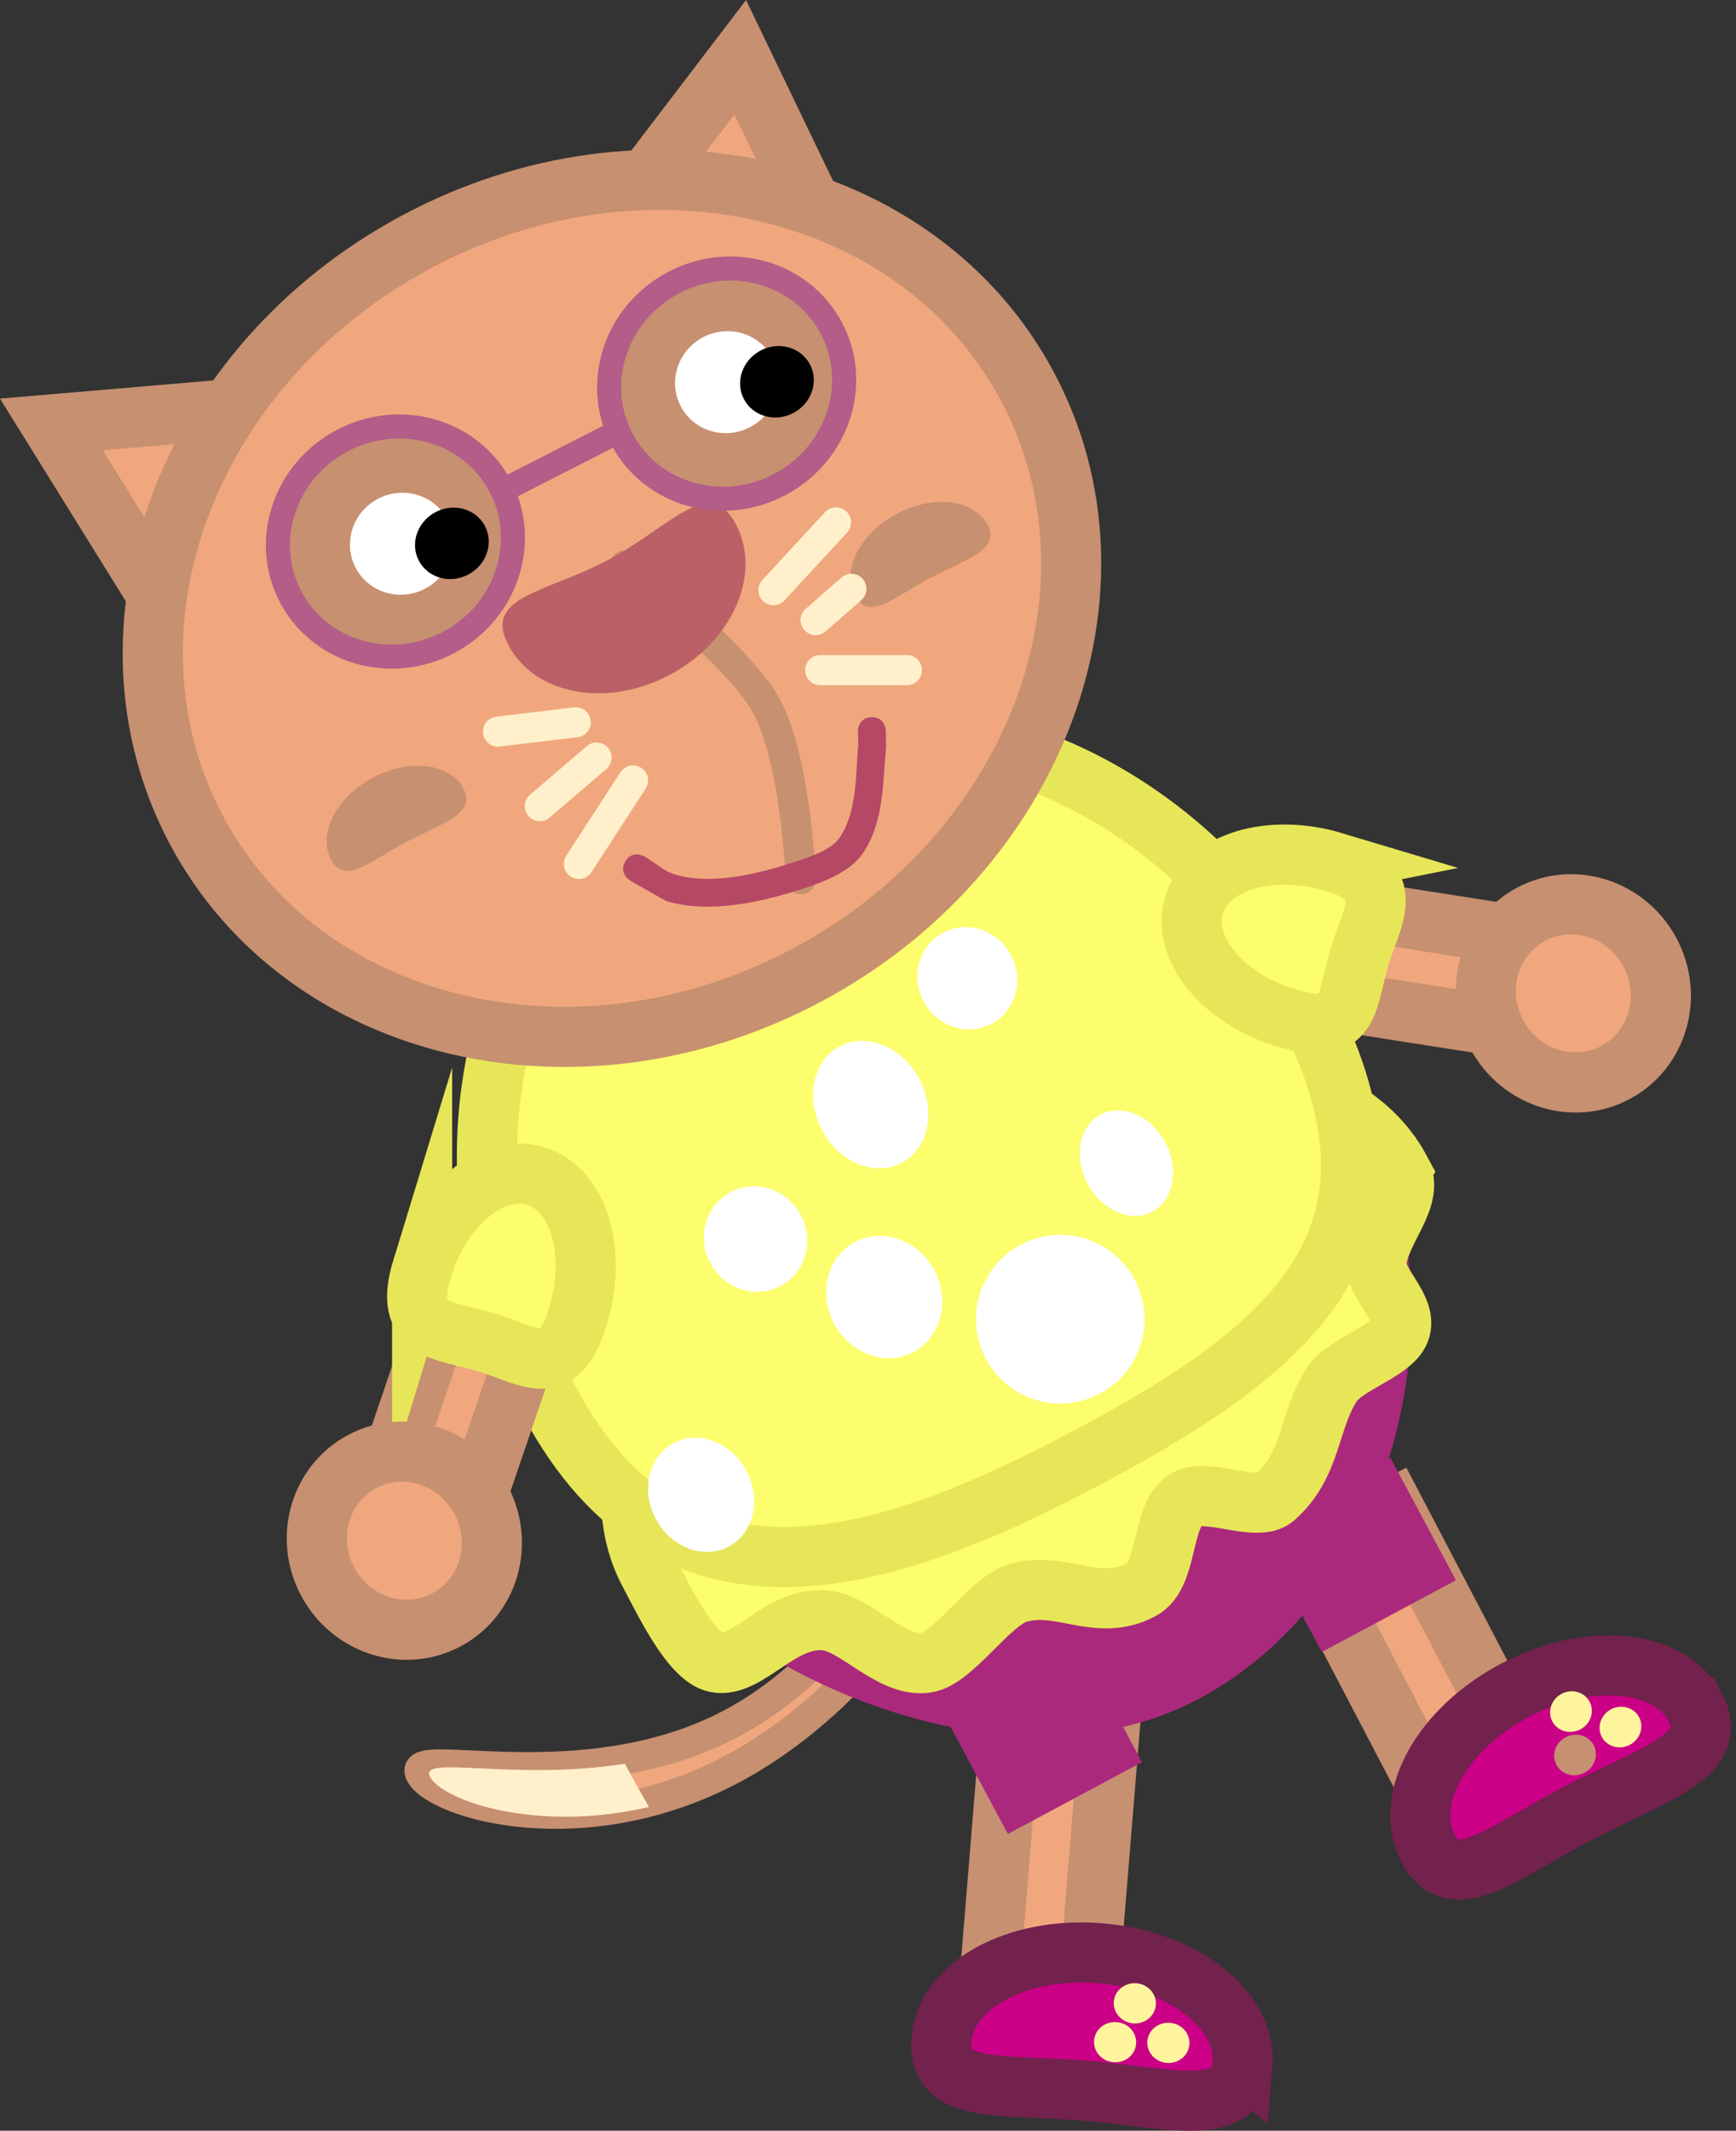<svg version="1.1" xmlns="http://www.w3.org/2000/svg" xmlns:xlink="http://www.w3.org/1999/xlink" width="144.376" height="177.099" viewBox="0,0,144.376,177.099"><rect x="0" y="0" width="144.376" height="177.099" fill="#333333" stroke="none"/><g transform="translate(-166.847,-94.892)"><g data-paper-data="{&quot;isPaintingLayer&quot;:true}" fill-rule="nonzero" stroke-linejoin="miter" stroke-miterlimit="10" stroke-dasharray="" stroke-dashoffset="0" style="mix-blend-mode: normal"><g stroke="#c79070" stroke-linecap="butt"><path d="M246.692,218.325c1.35,2.523 -6.487,16.938 -18.88,23.569c-12.393,6.631 -24.648,2.968 -25.998,0.445c-1.35,-2.523 13.551,2.393 25.944,-4.238c12.393,-6.631 17.584,-22.299 18.934,-19.776z" fill="#f0a77d" stroke-width="2.5"/><path d="M202.615,242.581c-1.003,-1.874 6.962,0.357 16.206,-1.091c0.633,1.214 1.323,2.4 1.999,3.592c-9.324,2.177 -17.142,-0.515 -18.204,-2.501z" fill="#fff0cb" stroke-width="0"/></g><path d="M216.924,114.706l11.484,-15.056l8.231,17.1l-19.847,-0.22z" fill="#f0a77d" stroke="#c79070" stroke-width="5" stroke-linecap="round"/><path d="M181.112,146.255l-9.99,-16.086l18.909,-1.614l-7.261,18.473z" fill="#f0a77d" stroke="#c79070" stroke-width="5" stroke-linecap="round"/><g stroke-linecap="butt"><g stroke-width="5"><path d="M249.14,259.54l1.788,-21.817l8.226,0.674l-1.788,21.817z" fill="#f0a77d" stroke="#c79070"/><path d="M270.174,266.491c-0.372,4.543 -6.226,2.73 -13.139,2.164c-6.913,-0.567 -12.269,0.328 -11.896,-4.215c0.372,-4.543 6.279,-7.767 13.192,-7.2c6.913,0.567 12.216,4.709 11.844,9.252z" fill="#cb0087" stroke="#73214d"/></g><path d="M262.972,261.543c-0.075,0.92 -0.918,1.601 -1.883,1.522c-0.965,-0.079 -1.686,-0.889 -1.61,-1.809c0.075,-0.92 0.918,-1.601 1.883,-1.522c0.965,0.079 1.686,0.889 1.61,1.809z" fill="#fff49e" stroke="#ca909b" stroke-width="0"/><path d="M265.761,264.83c-0.075,0.92 -0.918,1.601 -1.883,1.522c-0.965,-0.079 -1.686,-0.889 -1.61,-1.809c0.075,-0.92 0.918,-1.601 1.883,-1.522c0.965,0.079 1.686,0.889 1.61,1.809z" fill="#fff49e" stroke="#ca909b" stroke-width="0"/><path d="M261.332,264.772c-0.075,0.92 -0.918,1.601 -1.883,1.522c-0.965,-0.079 -1.686,-0.889 -1.61,-1.809c0.075,-0.92 0.918,-1.601 1.883,-1.522c0.965,0.079 1.686,0.889 1.61,1.809z" fill="#fff49e" stroke="#ca909b" stroke-width="0"/></g><g stroke-linecap="butt"><g stroke-width="5"><path d="M285.594,243.468l-10.154,-19.392l7.312,-3.829l10.154,19.392z" fill="#f0a77d" stroke="#c79070"/><path d="M307.858,236.839c2.114,4.038 -3.801,5.636 -9.947,8.854c-6.145,3.218 -10.193,6.837 -12.307,2.798c-2.114,-4.038 1.153,-9.92 7.298,-13.138c6.145,-3.218 12.841,-2.552 14.955,1.486z" fill="#cb0087" stroke="#73214d"/></g><path d="M299.051,236.34c0.428,0.818 0.08,1.844 -0.777,2.293c-0.857,0.449 -1.9,0.15 -2.328,-0.667c-0.428,-0.818 -0.08,-1.844 0.777,-2.293c0.857,-0.449 1.9,-0.15 2.328,0.667z" fill="#fff49e" stroke="#ca909b" stroke-width="0"/><path d="M303.165,237.626c0.428,0.818 0.08,1.844 -0.777,2.293c-0.857,0.449 -1.9,0.15 -2.328,-0.667c-0.428,-0.818 -0.08,-1.844 0.777,-2.293c0.857,-0.449 1.9,-0.15 2.328,0.667z" fill="#fff49e" stroke="#ca909b" stroke-width="0"/><path d="M299.391,239.946c0.428,0.818 0.08,1.844 -0.777,2.293c-0.857,0.449 -1.9,0.15 -2.328,-0.667c-0.428,-0.818 -0.08,-1.844 0.777,-2.293c0.857,-0.449 1.9,-0.15 2.328,0.667z" fill="#c79070" stroke="#ca909b" stroke-width="0"/></g><g fill="#aa297d" stroke="none" stroke-width="0" stroke-linecap="butt"><path d="M280.165,186.828c8.576,16.026 3.332,40.194 -13.606,49.258c-16.939,9.064 -42.885,-3.064 -51.461,-19.091c-8.576,-16.026 16.002,-9.62 32.941,-18.684c16.939,-9.064 23.551,-27.51 32.126,-11.484z"/><path d="M276.777,232.202l-5.435,-10.157l11.153,-5.968l5.435,10.157z"/><path d="M281.299,216.716c1.766,3.3 -0.548,7.979 -5.168,10.451c-4.62,2.472 -9.796,1.801 -11.562,-1.499c-1.766,-3.3 0.548,-7.979 5.168,-10.451c4.62,-2.472 9.796,-1.801 11.562,1.499z"/><path d="M250.667,247.324l-5.435,-10.157l11.153,-5.968l5.435,10.157z"/><path d="M272.163,220.708c2.148,4.015 -2.352,10.609 -10.051,14.729c-7.699,4.12 -15.682,4.205 -17.831,0.191c-2.148,-4.015 2.352,-10.609 10.051,-14.729c7.699,-4.12 15.682,-4.205 17.831,-0.191z"/></g><path d="M283.313,192.153c1.248,2.333 -1.702,4.845 -1.987,7.633c-0.187,1.827 2.701,3.845 1.921,5.76c-0.68,1.67 -4.538,2.731 -5.631,4.408c-1.969,3.02 -1.618,6.633 -4.77,9.417c-1.475,1.303 -5.784,-0.962 -7.485,0.236c-1.961,1.381 -1.349,6.207 -3.581,7.401c-3.681,1.97 -6.658,-0.785 -10.301,0.291c-2.323,0.686 -5.364,5.466 -7.58,5.792c-2.983,0.438 -5.835,-3.321 -8.475,-3.529c-3.743,-0.296 -6.397,4.027 -9.032,3.507c-2.11,-0.417 -4.444,-5.401 -5.558,-7.484c-5.361,-10.018 4.28,-25.623 21.534,-34.856c17.253,-9.232 35.585,-8.595 40.946,1.423z" fill="#fcfe6d" stroke="#e7e658" stroke-width="5" stroke-linecap="butt"/><path d="M275.095,177.884c10.357,19.355 -0.107,28.676 -17.382,37.92c-17.275,9.244 -34.819,14.909 -45.176,-4.446c-10.357,-19.355 -4.749,-42.539 12.526,-51.782c17.275,-9.244 39.675,-1.047 50.032,18.308z" fill="#fcfe6d" stroke="#e7e658" stroke-width="5" stroke-linecap="butt"/><g stroke-width="5" stroke-linecap="butt"><path d="M198.485,219.023l5.982,-17.529l7.268,2.48l-5.982,17.529z" data-paper-data="{&quot;index&quot;:null}" fill="#f0a77d" stroke="#c79070"/><path d="M201.953,200.338c1.636,-5.348 5.863,-8.796 9.441,-7.701c3.579,1.095 5.154,6.317 3.519,11.665c-1.636,5.348 -3.942,3.287 -7.52,2.192c-3.579,-1.095 -7.075,-0.808 -5.44,-6.156z" data-paper-data="{&quot;index&quot;:null}" fill="#fcfe6d" stroke="#e7e658"/><path d="M206.848,219.535c1.942,3.63 0.663,8.099 -2.856,9.982c-3.52,1.883 -7.948,0.468 -9.89,-3.162c-1.942,-3.63 -0.663,-8.099 2.856,-9.982c3.52,-1.883 7.948,-0.468 9.89,3.162z" fill="#f0a77d" stroke="#c79070"/></g><g stroke-width="5" stroke-linecap="butt"><path d="M292.445,180.333l-18.3,-2.856l1.184,-7.588l18.3,2.856z" fill="#f0a77d" stroke="#c79070"/><path d="M277.792,166.547c5.357,1.606 3.179,4.356 2.104,7.941c-1.075,3.585 -0.64,6.647 -5.996,5.04c-5.357,-1.606 -8.828,-5.815 -7.753,-9.399c1.075,-3.585 6.289,-5.189 11.646,-3.582z" fill="#fcfe6d" stroke="#e7e658"/><path d="M304.068,174.047c1.942,3.63 0.663,8.099 -2.856,9.982c-3.52,1.883 -7.948,0.468 -9.89,-3.162c-1.942,-3.63 -0.663,-8.099 2.856,-9.982c3.52,-1.883 7.948,-0.468 9.89,3.162z" fill="#f0a77d" stroke="#c79070"/></g><path d="M252.272,126.978c8.997,16.814 0.83,38.717 -18.241,48.922c-19.071,10.205 -41.825,4.848 -50.822,-11.966c-8.997,-16.814 -0.83,-38.717 18.241,-48.922c19.071,-10.205 41.825,-4.848 50.822,11.966z" fill="#f0a77d" stroke="#c79070" stroke-width="5" stroke-linecap="butt"/><g stroke-linecap="butt"><g fill="#ffffff" stroke="#c79070" stroke-width="5"><path d="M206.245,136.874c1.75,3.271 0.482,7.361 -2.834,9.135c-3.315,1.774 -7.422,0.56 -9.173,-2.711c-1.75,-3.271 -0.482,-7.361 2.834,-9.135c3.315,-1.774 7.422,-0.56 9.173,2.711z"/></g><path d="M207.163,138.589c0.764,1.427 0.158,3.239 -1.353,4.048c-1.511,0.808 -3.355,0.307 -4.118,-1.12c-0.764,-1.427 -0.158,-3.239 1.353,-4.048c1.511,-0.808 3.355,-0.307 4.118,1.12z" fill="#000000" stroke="none" stroke-width="0"/></g><g stroke-linecap="butt"><g fill="#ffffff" stroke="#c79070" stroke-width="5"><path d="M233.281,123.445c1.75,3.271 0.482,7.361 -2.834,9.135c-3.315,1.774 -7.422,0.56 -9.173,-2.711c-1.75,-3.271 -0.482,-7.361 2.834,-9.135c3.315,-1.774 7.422,-0.56 9.173,2.711z"/></g><path d="M234.198,125.16c0.764,1.427 0.158,3.239 -1.353,4.048c-1.511,0.808 -3.355,0.307 -4.118,-1.12c-0.764,-1.427 -0.158,-3.239 1.353,-4.048c1.511,-0.808 3.355,-0.307 4.118,1.12z" fill="#000000" stroke="none" stroke-width="0"/></g><path d="M205.396,160.433c1.134,2.119 -1.874,2.901 -4.916,4.529c-3.042,1.628 -4.968,3.486 -6.102,1.367c-1.134,-2.119 0.413,-5.156 3.456,-6.784c3.042,-1.628 6.428,-1.23 7.562,0.889z" fill="#c79070" stroke="none" stroke-width="0" stroke-linecap="butt"/><path d="M250.924,174.264c1.118,2.089 0.4,4.651 -1.604,5.723c-2.004,1.072 -4.534,0.248 -5.652,-1.841c-1.118,-2.089 -0.4,-4.651 1.604,-5.723c2.004,-1.072 4.534,-0.248 5.652,1.841z" fill="#ffffff" stroke="#e7e658" stroke-width="0" stroke-linecap="butt"/><path d="M244.549,200.465c1.35,2.523 0.58,5.566 -1.721,6.797c-2.3,1.231 -5.26,0.184 -6.61,-2.34c-1.35,-2.523 -0.58,-5.566 1.721,-6.797c2.3,-1.231 5.26,-0.183 6.61,2.34z" fill="#ffffff" stroke="none" stroke-width="0" stroke-linecap="butt"/><path d="M263.753,189.843c1.191,2.226 0.713,4.803 -1.068,5.756c-1.781,0.953 -4.19,-0.079 -5.382,-2.305c-1.191,-2.226 -0.713,-4.803 1.068,-5.756c1.781,-0.953 4.19,0.079 5.382,2.305z" fill="#ffffff" stroke="none" stroke-width="0" stroke-linecap="butt"/><path d="M228.92,217.124c1.271,2.375 0.616,5.201 -1.461,6.313c-2.078,1.112 -4.792,0.088 -6.063,-2.287c-1.271,-2.375 -0.616,-5.201 1.461,-6.313c2.078,-1.112 4.792,-0.088 6.063,2.287z" fill="#ffffff" stroke="none" stroke-width="0" stroke-linecap="butt"/><path d="M233.445,195.863c1.152,2.152 0.401,4.798 -1.677,5.91c-2.078,1.112 -4.696,0.269 -5.847,-1.883c-1.152,-2.152 -0.401,-4.798 1.677,-5.91c2.078,-1.112 4.696,-0.269 5.847,1.883z" fill="#ffffff" stroke="none" stroke-width="0" stroke-linecap="butt"/><path d="M261.205,201.231c1.827,3.414 0.54,7.662 -2.873,9.488c-3.414,1.827 -7.662,0.54 -9.488,-2.873c-1.827,-3.414 -0.54,-7.662 2.873,-9.488c3.414,-1.827 7.662,-0.54 9.488,2.873z" fill="#ffffff" stroke="none" stroke-width="0" stroke-linecap="butt"/><path d="M243.29,184.546c1.429,2.671 0.784,5.803 -1.443,6.994c-2.226,1.191 -5.19,-0.009 -6.619,-2.68c-1.429,-2.671 -0.784,-5.803 1.443,-6.994c2.226,-1.191 5.19,0.009 6.619,2.68z" fill="#ffffff" stroke="none" stroke-width="0" stroke-linecap="butt"/><path d="M248.968,138.5c1.134,2.119 -1.874,2.901 -4.916,4.529c-3.043,1.628 -4.968,3.486 -6.102,1.367c-1.134,-2.119 0.413,-5.156 3.456,-6.784c3.043,-1.628 6.428,-1.23 7.562,0.889z" fill="#c79070" stroke="none" stroke-width="0" stroke-linecap="butt"/><path d="M218.824,141.881c0,0 9.395,7.452 11.699,11.565c2.543,4.541 2.914,14.526 2.914,14.526" fill="none" stroke="#c79070" stroke-width="2.5" stroke-linecap="round"/><path d="M228.037,138.449c2.205,4.121 -0.235,9.723 -5.45,12.514c-5.215,2.791 -11.23,1.712 -13.435,-2.408c-2.205,-4.121 3.105,-4.361 8.32,-7.151c5.215,-2.791 8.361,-7.075 10.566,-2.954z" fill="#bb6066" stroke="none" stroke-width="0" stroke-linecap="butt"/><path d="M235.966,122.129c2.47,4.617 0.583,10.441 -4.216,13.008c-4.799,2.568 -10.691,0.907 -13.162,-3.71c-2.47,-4.617 -0.583,-10.441 4.216,-13.008c4.799,-2.568 10.691,-0.907 13.162,3.71z" fill="none" stroke="#b35d88" stroke-width="2" stroke-linecap="butt"/><path d="M208.422,135.255c2.47,4.617 0.583,10.441 -4.216,13.008c-4.799,2.568 -10.691,0.907 -13.162,-3.71c-2.47,-4.617 -0.583,-10.441 4.216,-13.008c4.799,-2.568 10.691,-0.907 13.162,3.71z" fill="none" stroke="#b35d88" stroke-width="2" stroke-linecap="butt"/><path d="M218.237,130.772l-9.412,4.806" fill="none" stroke="#b35d88" stroke-width="2" stroke-linecap="round"/><path d="M231.17,143.948l5.205,-5.638" fill="none" stroke="#fff0cb" stroke-width="2.5" stroke-linecap="round"/><path d="M237.653,143.835l-2.973,2.597" fill="none" stroke="#fff0cb" stroke-width="2.5" stroke-linecap="round"/><path d="M235.858,148.319" fill="none" stroke="#fff0cb" stroke-width="2.5" stroke-linecap="round"/><path d="M235.06,150.592l7.214,-0.001" fill="none" stroke="#fff0cb" stroke-width="2.5" stroke-linecap="round"/><path d="M214.729,154.927l-6.465,0.775" fill="none" stroke="#fff0cb" stroke-width="2.5" stroke-linecap="round"/><path d="M216.464,157.858l-4.72,4.036" fill="none" stroke="#fff0cb" stroke-width="2.5" stroke-linecap="round"/><path d="M219.495,159.759l-4.507,6.942" fill="none" stroke="#fff0cb" stroke-width="2.5" stroke-linecap="round"/><path d="M239.322,154.506c1.162,-0.032 1.195,1.13 1.195,1.13l0.027,1.3c-0.292,2.99 -0.158,6.344 -1.996,8.958c-1.029,1.464 -3.205,2.298 -4.825,2.828c-3.476,1.138 -7.763,2.134 -11.411,1.083c-0.127,-0.037 -2.813,-1.586 -3.038,-1.715c0,0 -1.009,-0.579 -0.43,-1.587c0.579,-1.009 1.587,-0.43 1.587,-0.43c0.872,0.5 1.637,1.247 2.604,1.522c3.15,0.896 6.973,-0.11 9.954,-1.079c1.099,-0.357 2.996,-0.968 3.691,-2.007c1.504,-2.249 1.305,-5.265 1.55,-7.797l-0.037,-1.011c0,0 -0.032,-1.162 1.13,-1.195z" fill="#b54865" stroke="none" stroke-width="0.5" stroke-linecap="butt"/></g></g></svg>